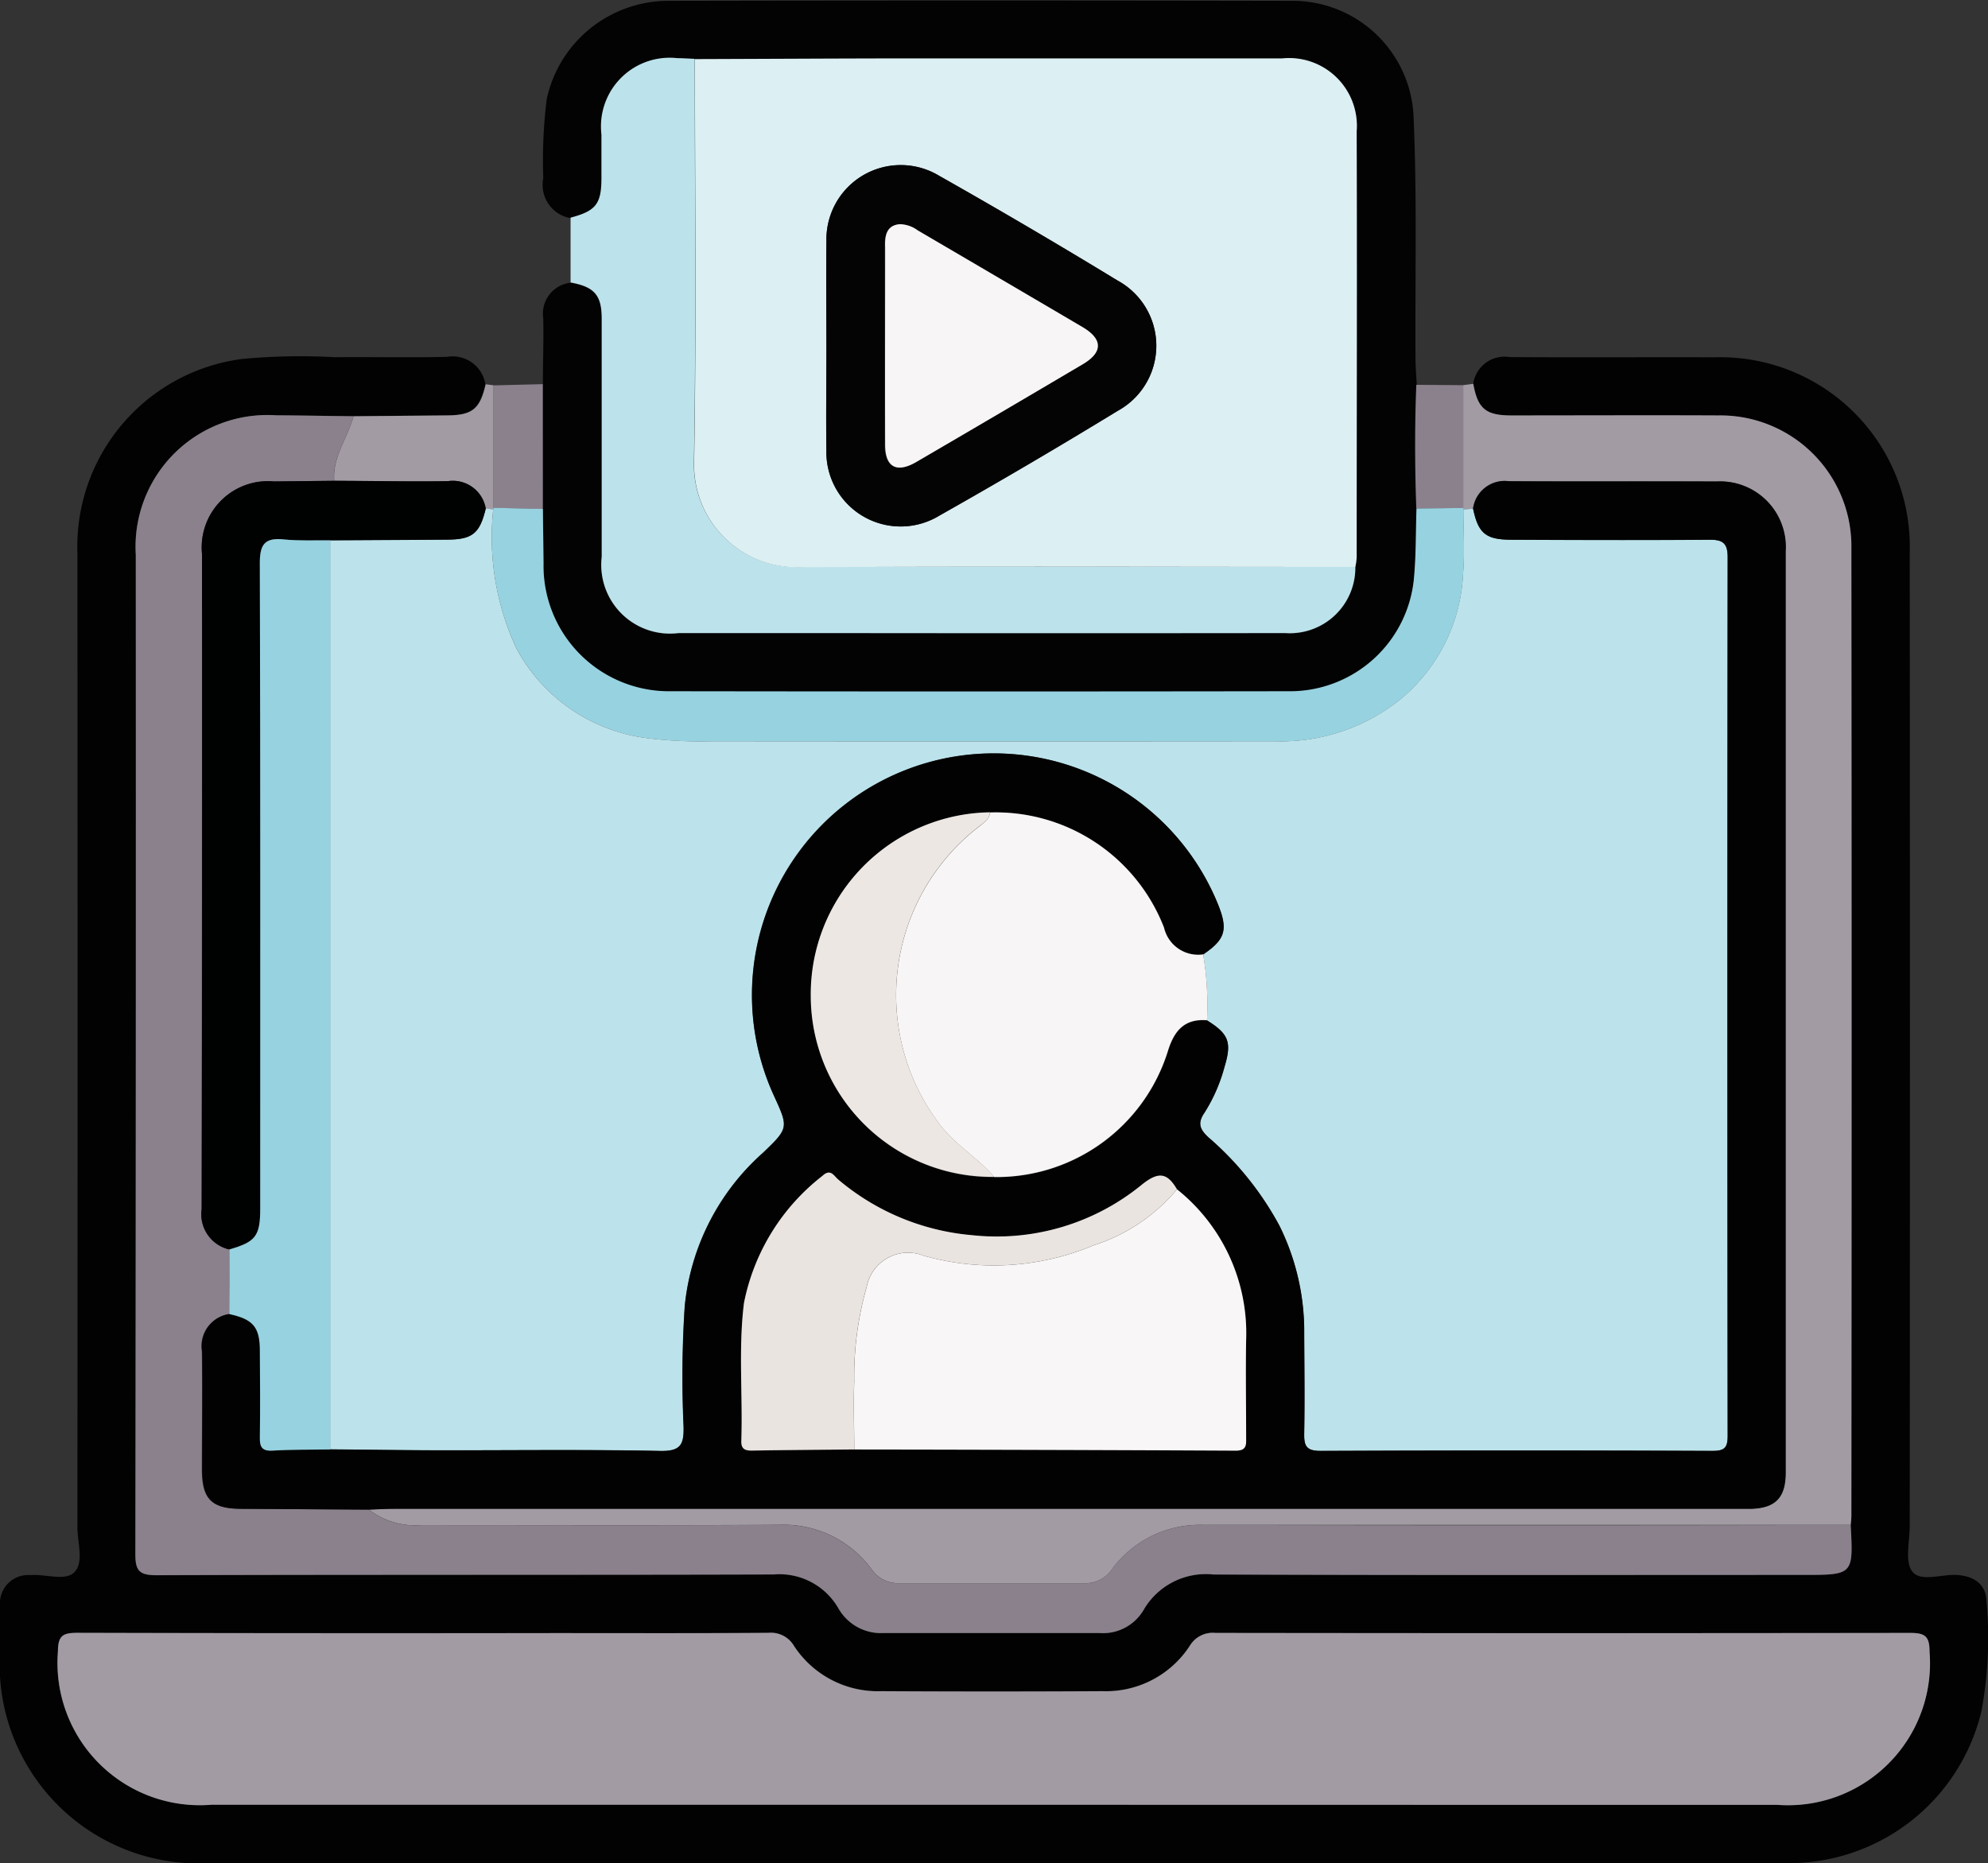 <svg id="Grupo_988704" data-name="Grupo 988704" xmlns="http://www.w3.org/2000/svg" width="44.698" height="41.892" viewBox="0 0 44.698 41.892">
  <rect x="0" y="0" width="44.698" height="41.892" fill="#333333" stroke="none"/>
  <path id="Trazado_646800" data-name="Trazado 646800" d="M1283.416-343.224a.711.711,0,0,1,.818-.6c1.542.011,3.083,0,4.625.005a4.26,4.26,0,0,1,4.371,4.385q.01,10.948,0,21.9c0,.347-.114.792.056,1.016.184.243.651.062.994.079.394.02.667.21.677.593a9.051,9.051,0,0,1-.115,2.473,4.452,4.452,0,0,1-4.438,3.413q-8.813.008-17.627,0h-17.758a4.474,4.474,0,0,1-4.728-4.726c0-.363-.011-.727,0-1.09a.634.634,0,0,1,.659-.661H1251c.331-.02.766.14.965-.064.218-.223.068-.662.068-1.006q.006-10.948,0-21.9a4.255,4.255,0,0,1,3.691-4.373,13.952,13.952,0,0,1,2.091-.041c.844-.008,1.688.012,2.531-.008a.745.745,0,0,1,.859.615c-.127.554-.3.694-.856.7l-2.116.019c-.581-.006-1.163-.018-1.744-.017a2.962,2.962,0,0,0-3.146,3.139q0,11.232-.01,22.463c0,.385.094.48.479.479,4.625-.014,9.25,0,13.875-.017a1.528,1.528,0,0,1,1.456.766,1.1,1.1,0,0,0,1.021.551q2.422,0,4.843,0a1.059,1.059,0,0,0,.994-.516,1.614,1.614,0,0,1,1.569-.8c4.421.018,8.843.009,13.264.009,1.127,0,1.127,0,1.066-1.122,0-.072.014-.145.014-.217q0-10.874,0-21.749a2.945,2.945,0,0,0-2.991-2.981c-1.555-.01-3.11,0-4.665,0C1283.694-342.514,1283.516-342.668,1283.416-343.224Zm-10.785,31.952q8.813,0,17.626,0a3.193,3.193,0,0,0,3.418-3.443c0-.355-.107-.424-.438-.423q-7.809.015-15.619,0a.6.6,0,0,0-.573.286,2.247,2.247,0,0,1-1.963,1.024q-2.487.014-4.973,0a2.252,2.252,0,0,1-1.966-1.018.6.6,0,0,0-.57-.294c-1.614.012-3.229.006-4.843.006q-5.345,0-10.689-.006c-.314,0-.448.043-.447.414a3.2,3.2,0,0,0,3.454,3.451Z" transform="translate(-1250.292 351.853)" fill="#020202"/>
  <path id="Trazado_646801" data-name="Trazado 646801" d="M1320.093-381.041c0-.493.019-.986.008-1.479a.7.7,0,0,1,.616-.8c.531.1.7.282.7.813,0,1.786,0,3.572,0,5.358a1.546,1.546,0,0,0,1.729,1.712q1.743,0,3.486,0,5.077,0,10.154,0a1.472,1.472,0,0,0,1.575-1.486,1.457,1.457,0,0,0,.031-.213c0-3.195.008-6.39,0-9.585a1.524,1.524,0,0,0-1.673-1.637q-4.249,0-8.5,0c-1.569,0-3.137.01-4.706.016-.13-.005-.259-.016-.389-.015a1.544,1.544,0,0,0-1.708,1.718c0,.332,0,.664,0,1,0,.562-.13.719-.694.868a.758.758,0,0,1-.62-.9,11.055,11.055,0,0,1,.078-1.78,2.8,2.8,0,0,1,2.724-2.207q7-.014,14,0a2.722,2.722,0,0,1,2.763,2.548c.083,1.827.035,3.66.046,5.49,0,.2.019.4.029.606-.039.927-.036,1.855,0,2.782-.017.507-.009,1.017-.056,1.522a2.8,2.8,0,0,1-2.834,2.587q-6.937.011-13.875,0a2.823,2.823,0,0,1-2.866-2.879q-.007-.61-.014-1.22Q1320.092-379.637,1320.093-381.041Z" transform="translate(-1307.887 389.677)" fill="#030303"/>
  <path id="Trazado_646802" data-name="Trazado 646802" d="M1322.559-340.319c.1.556.278.71.846.711,1.555,0,3.11-.007,4.665,0a2.945,2.945,0,0,1,2.991,2.981q.011,10.874,0,21.749c0,.072-.009.145-.014.217q-7.28,0-14.56,0a2.449,2.449,0,0,0-2.061,1.01.716.716,0,0,1-.629.3q-2.071,0-4.141,0a.718.718,0,0,1-.625-.312,2.445,2.445,0,0,0-2.065-1c-2.688.016-5.376.006-8.065.006a1.7,1.7,0,0,1-1.177-.35c.189-.006.377-.018.566-.018h30.149c.116,0,.233,0,.349,0,.555-.015.788-.248.788-.811q0-10.359,0-20.718a1.474,1.474,0,0,0-1.55-1.57c-1.556-.008-3.113,0-4.668-.006a.718.718,0,0,0-.808.621l-.217.013v-.032l0-2.761Z" transform="translate(-1289.434 348.949)" fill="#a29ba4"/>
  <path id="Trazado_646803" data-name="Trazado 646803" d="M1341.316-370.732a1.472,1.472,0,0,1-1.575,1.486q-5.077.006-10.154,0-1.743,0-3.486,0a1.545,1.545,0,0,1-1.729-1.712c0-1.786,0-3.572,0-5.358,0-.531-.166-.716-.7-.813q0-.729,0-1.457c.564-.149.69-.306.694-.868,0-.332,0-.664,0-1a1.544,1.544,0,0,1,1.708-1.718c.13,0,.259.01.389.015,0,3.034.036,6.068-.019,9.1a2.3,2.3,0,0,0,2.322,2.326C1332.952-370.748,1337.134-370.732,1341.316-370.732Z" transform="translate(-1310.843 383.48)" fill="#bce3eb"/>
  <path id="Trazado_646804" data-name="Trazado 646804" d="M1293.676-339.53l2.116-.019c.558-.005.729-.146.856-.7l.172.022q0,1.377,0,2.754v.033l-.168-.009a.751.751,0,0,0-.852-.622c-.852.013-1.7,0-2.558-.008C1293.2-338.618,1293.545-339.042,1293.676-339.53Z" transform="translate(-1285.727 348.89)" fill="#a29ba4"/>
  <path id="Trazado_646805" data-name="Trazado 646805" d="M1313.71-337.5q0-1.377,0-2.754l1.115-.028q0,1.4,0,2.808Z" transform="translate(-1302.622 348.92)" fill="#8b818d"/>
  <path id="Trazado_646806" data-name="Trazado 646806" d="M1433.372-340.185q0,1.381,0,2.762l-1.055.012c-.034-.928-.037-1.855,0-2.782Z" transform="translate(-1400.473 348.846)" fill="#8b818d"/>
  <path id="Trazado_646807" data-name="Trazado 646807" d="M1278.783-175.819H1261.2a3.2,3.2,0,0,1-3.454-3.451c0-.371.134-.414.447-.414q5.345.014,10.689.006c1.614,0,3.228.006,4.843-.006a.6.6,0,0,1,.57.294,2.251,2.251,0,0,0,1.966,1.018q2.487.014,4.973,0a2.247,2.247,0,0,0,1.963-1.024.6.6,0,0,1,.573-.286q7.809.01,15.619,0c.33,0,.439.069.438.423a3.193,3.193,0,0,1-3.418,3.443Q1287.6-175.817,1278.783-175.819Z" transform="translate(-1256.443 216.4)" fill="#a29ba4"/>
  <path id="Trazado_646808" data-name="Trazado 646808" d="M1272.625-336.225c-.13.488-.476.912-.437,1.451l-1.35.014a1.49,1.49,0,0,0-1.619,1.633q0,7.364-.008,14.728a.813.813,0,0,0,.621.909q.006.725.012,1.449a.73.73,0,0,0-.63.842c.015.884,0,1.768,0,2.652,0,.67.213.883.883.888q1.435.01,2.869.018a1.7,1.7,0,0,0,1.177.35c2.688,0,5.377.01,8.064-.006a2.445,2.445,0,0,1,2.065,1,.719.719,0,0,0,.625.312q2.07,0,4.141,0a.717.717,0,0,0,.629-.3,2.448,2.448,0,0,1,2.061-1.01q7.28.015,14.56,0c.06,1.122.06,1.122-1.066,1.122-4.421,0-8.843.009-13.264-.009a1.615,1.615,0,0,0-1.57.8,1.059,1.059,0,0,1-.994.516q-2.422,0-4.843,0a1.1,1.1,0,0,1-1.02-.551,1.529,1.529,0,0,0-1.456-.766c-4.625.014-9.25,0-13.875.017-.385,0-.48-.094-.479-.479q.018-11.232.01-22.463a2.962,2.962,0,0,1,3.146-3.139C1271.462-336.243,1272.044-336.231,1272.625-336.225Z" transform="translate(-1264.677 345.585)" fill="#8b818d"/>
  <path id="Trazado_646809" data-name="Trazado 646809" d="M1354.416-370.742c-4.182,0-8.364-.016-12.545.007a2.3,2.3,0,0,1-2.322-2.326c.055-3.033.019-6.067.019-9.1,1.569-.005,3.137-.014,4.705-.016q4.249,0,8.5,0a1.524,1.524,0,0,1,1.673,1.637c.01,3.195,0,6.39,0,9.585A1.438,1.438,0,0,1,1354.416-370.742Zm-11.892-4.97c0,.784-.011,1.568,0,2.352a1.671,1.671,0,0,0,2.538,1.466q2.025-1.143,4.01-2.356a1.669,1.669,0,0,0-.006-2.934q-1.986-1.21-4.01-2.355a1.671,1.671,0,0,0-2.531,1.476C1342.514-377.28,1342.524-376.5,1342.524-375.712Z" transform="translate(-1323.943 383.49)" fill="#dceff3"/>
  <path id="Trazado_646810" data-name="Trazado 646810" d="M1334.457-324.357l1.055-.012v.032c0,.48.034.962-.006,1.439a3.89,3.89,0,0,1-1.44,2.858,4.285,4.285,0,0,1-2.787.918q-6.326,0-12.651,0a9.769,9.769,0,0,1-1.474-.071,3.881,3.881,0,0,1-2.932-2.015,5.915,5.915,0,0,1-.523-3.132v-.033l1.116.026q.007.61.014,1.22a2.823,2.823,0,0,0,2.866,2.879q6.937.01,13.875,0a2.8,2.8,0,0,0,2.834-2.587C1334.448-323.34,1334.44-323.85,1334.457-324.357Z" transform="translate(-1302.609 335.791)" fill="#97d2e0"/>
  <path id="Trazado_646811" data-name="Trazado 646811" d="M1296.416-324.229a5.916,5.916,0,0,0,.522,3.132,3.881,3.881,0,0,0,2.932,2.015,9.768,9.768,0,0,0,1.474.071q6.325.006,12.651,0a4.284,4.284,0,0,0,2.787-.918,3.889,3.889,0,0,0,1.44-2.858c.04-.476.006-.959.006-1.439l.217-.013c.119.556.286.693.866.694,1.483,0,2.967.007,4.45,0,.3,0,.408.079.408.392q-.011,9.878,0,19.757c0,.267-.069.341-.34.34q-4.406-.015-8.813,0c-.327,0-.375-.117-.369-.4.017-.77.006-1.541,0-2.311a5.36,5.36,0,0,0-.556-2.351,7.015,7.015,0,0,0-1.6-1.991c-.184-.173-.252-.31-.089-.548a3.717,3.717,0,0,0,.452-1.032c.168-.553.1-.742-.391-1.047a6.76,6.76,0,0,0-.086-1.485c.491-.33.558-.546.342-1.1a5.442,5.442,0,0,0-7.1-3.019,5.433,5.433,0,0,0-2.9,7.284c.334.728.344.739-.238,1.295a5.309,5.309,0,0,0-1.761,3.451,24.382,24.382,0,0,0-.027,2.7c.011.417-.065.565-.531.555-1.657-.035-3.315-.011-4.973-.015-.814,0-1.627-.014-2.441-.021q0-10.221,0-20.442,1.319-.007,2.637-.015c.56,0,.728-.14.861-.694Z" transform="translate(-1285.326 335.679)" fill="#bce3eb"/>
  <path id="Trazado_646812" data-name="Trazado 646812" d="M1279.13-306.019c.813.007,1.627.019,2.441.021,1.658,0,3.316-.02,4.973.014.466.01.542-.138.531-.555a24.442,24.442,0,0,1,.026-2.7,5.311,5.311,0,0,1,1.761-3.451c.582-.556.572-.567.238-1.295a5.433,5.433,0,0,1,2.9-7.284,5.442,5.442,0,0,1,7.1,3.019c.217.549.149.766-.342,1.1a.787.787,0,0,1-.88-.6,4.056,4.056,0,0,0-3.913-2.591,4.091,4.091,0,0,0-4.029,4.154,4.072,4.072,0,0,0,4.123,4.047,4.032,4.032,0,0,0,3.915-2.863c.144-.447.381-.7.87-.662.49.305.559.494.391,1.047a3.713,3.713,0,0,1-.452,1.032c-.163.238-.095.375.089.548a7.006,7.006,0,0,1,1.6,1.991,5.36,5.36,0,0,1,.556,2.351c0,.771.012,1.541,0,2.311-.006.284.041.4.369.4q4.406-.02,8.813,0c.27,0,.34-.073.339-.34q-.011-9.878,0-19.757c0-.314-.111-.395-.407-.392-1.483.012-2.967.007-4.45,0-.58,0-.747-.138-.866-.694a.718.718,0,0,1,.808-.621c1.556.01,3.112,0,4.669.006a1.474,1.474,0,0,1,1.55,1.57q0,10.359,0,20.718c0,.562-.234.8-.788.811-.116,0-.233,0-.349,0h-30.149c-.189,0-.377.012-.566.018q-1.434-.009-2.869-.018c-.67,0-.882-.218-.883-.888,0-.884.01-1.768,0-2.652a.73.73,0,0,1,.63-.842c.532.116.68.29.683.822,0,.649.008,1.3,0,1.948,0,.212.04.318.283.3C1278.264-306.015,1278.7-306.012,1279.13-306.019Zm11.779,0q4.29.011,8.579.026c.254,0,.232-.144.232-.307,0-.726-.012-1.452,0-2.177a4.14,4.14,0,0,0-1.555-3.392c-.219-.374-.415-.409-.789-.1a5.153,5.153,0,0,1-3.823,1.135,5.363,5.363,0,0,1-3.005-1.252c-.1-.079-.171-.252-.352-.082a4.79,4.79,0,0,0-1.766,2.863c-.127,1.028-.025,2.061-.059,3.091-.005.171.061.227.229.224C1289.37-306.006,1290.14-306.011,1290.909-306.018Z" transform="translate(-1271.703 338.611)" fill="#020202"/>
  <path id="Trazado_646813" data-name="Trazado 646813" d="M1282.615-327.213c-.133.554-.3.69-.861.694q-1.319.009-2.637.015c-.348,0-.7.015-1.045-.021-.421-.043-.539.107-.537.53.015,4.838.009,9.677.009,14.515,0,.619-.1.75-.695.921a.813.813,0,0,1-.621-.909q.017-7.364.008-14.728a1.49,1.49,0,0,1,1.619-1.633l1.35-.014c.852,0,1.705.021,2.557.008A.751.751,0,0,1,1282.615-327.213Z" transform="translate(-1271.694 338.654)" fill="#000101"/>
  <path id="Trazado_646814" data-name="Trazado 646814" d="M1279.779-304.371c.594-.171.695-.3.695-.921,0-4.838.006-9.677-.009-14.515,0-.423.116-.573.537-.53.345.035.7.016,1.045.021q0,10.221,0,20.442c-.432.007-.866,0-1.3.027-.243.013-.286-.093-.282-.3.01-.649.006-1.3,0-1.948,0-.531-.151-.706-.683-.822Q1279.785-303.647,1279.779-304.371Z" transform="translate(-1274.623 332.466)" fill="#97d2e0"/>
  <path id="Trazado_646815" data-name="Trazado 646815" d="M1356.547-364.376c0-.784-.01-1.568,0-2.352a1.671,1.671,0,0,1,2.531-1.476q2.024,1.144,4.01,2.355a1.669,1.669,0,0,1,.006,2.934q-1.984,1.212-4.01,2.356a1.671,1.671,0,0,1-2.538-1.466C1356.536-362.808,1356.547-363.592,1356.547-364.376Zm1.652-2.737c-.294.023-.344.243-.343.518,0,1.48,0,2.959,0,4.439,0,.5.259.646.7.388q1.878-1.09,3.746-2.2c.453-.268.451-.564-.006-.834q-1.851-1.093-3.708-2.176A.7.7,0,0,0,1358.2-367.113Z" transform="translate(-1337.966 372.154)" fill="#040404"/>
  <path id="Trazado_646816" data-name="Trazado 646816" d="M1372.521-280.556c-.489-.04-.726.216-.87.662a4.032,4.032,0,0,1-3.915,2.863c-.363-.428-.858-.706-1.209-1.163a4.791,4.791,0,0,1,.892-6.734c.105-.08.211-.157.223-.3a4.056,4.056,0,0,1,3.913,2.591.787.787,0,0,0,.88.6A6.775,6.775,0,0,1,1372.521-280.556Z" transform="translate(-1345.383 303.497)" fill="#f7f5f5"/>
  <path id="Trazado_646817" data-name="Trazado 646817" d="M1367.361-236.723a4.141,4.141,0,0,1,1.554,3.392c-.013.725,0,1.451,0,2.177,0,.164.022.308-.232.307q-4.289-.021-8.579-.026c0-.508-.017-1.016,0-1.523a7.343,7.343,0,0,1,.281-2.136.946.946,0,0,1,1.276-.7,5.782,5.782,0,0,0,3.819-.23A4.042,4.042,0,0,0,1367.361-236.723Z" transform="translate(-1340.897 263.466)" fill="#f8f6f6"/>
  <path id="Trazado_646818" data-name="Trazado 646818" d="M1355.394-238.494a4.041,4.041,0,0,1-1.881,1.26,5.781,5.781,0,0,1-3.819.23.946.946,0,0,0-1.277.7,7.359,7.359,0,0,0-.281,2.136c-.017.507,0,1.015,0,1.523-.77.008-1.539.012-2.309.025-.168,0-.234-.054-.228-.224.034-1.03-.068-2.063.059-3.091a4.789,4.789,0,0,1,1.766-2.863c.181-.17.256,0,.352.082a5.364,5.364,0,0,0,3.005,1.252,5.152,5.152,0,0,0,3.823-1.135C1354.98-238.9,1355.175-238.868,1355.394-238.494Z" transform="translate(-1328.931 265.237)" fill="#eae4e1"/>
  <path id="Trazado_646819" data-name="Trazado 646819" d="M1358.582-285.212c-.012.147-.117.224-.223.3a4.791,4.791,0,0,0-.892,6.734c.351.458.846.736,1.209,1.163a4.072,4.072,0,0,1-4.123-4.047A4.091,4.091,0,0,1,1358.582-285.212Z" transform="translate(-1336.324 303.477)" fill="#ede7e4"/>
  <path id="Trazado_646820" data-name="Trazado 646820" d="M1364.394-360.847a.7.7,0,0,1,.4.138q1.855,1.087,3.708,2.176c.457.27.46.566.007.834q-1.87,1.105-3.746,2.2c-.444.258-.7.114-.7-.388-.005-1.48,0-2.96,0-4.439C1364.05-360.6,1364.1-360.824,1364.394-360.847Z" transform="translate(-1344.161 365.888)" fill="#f7f5f5"/>
</svg>
